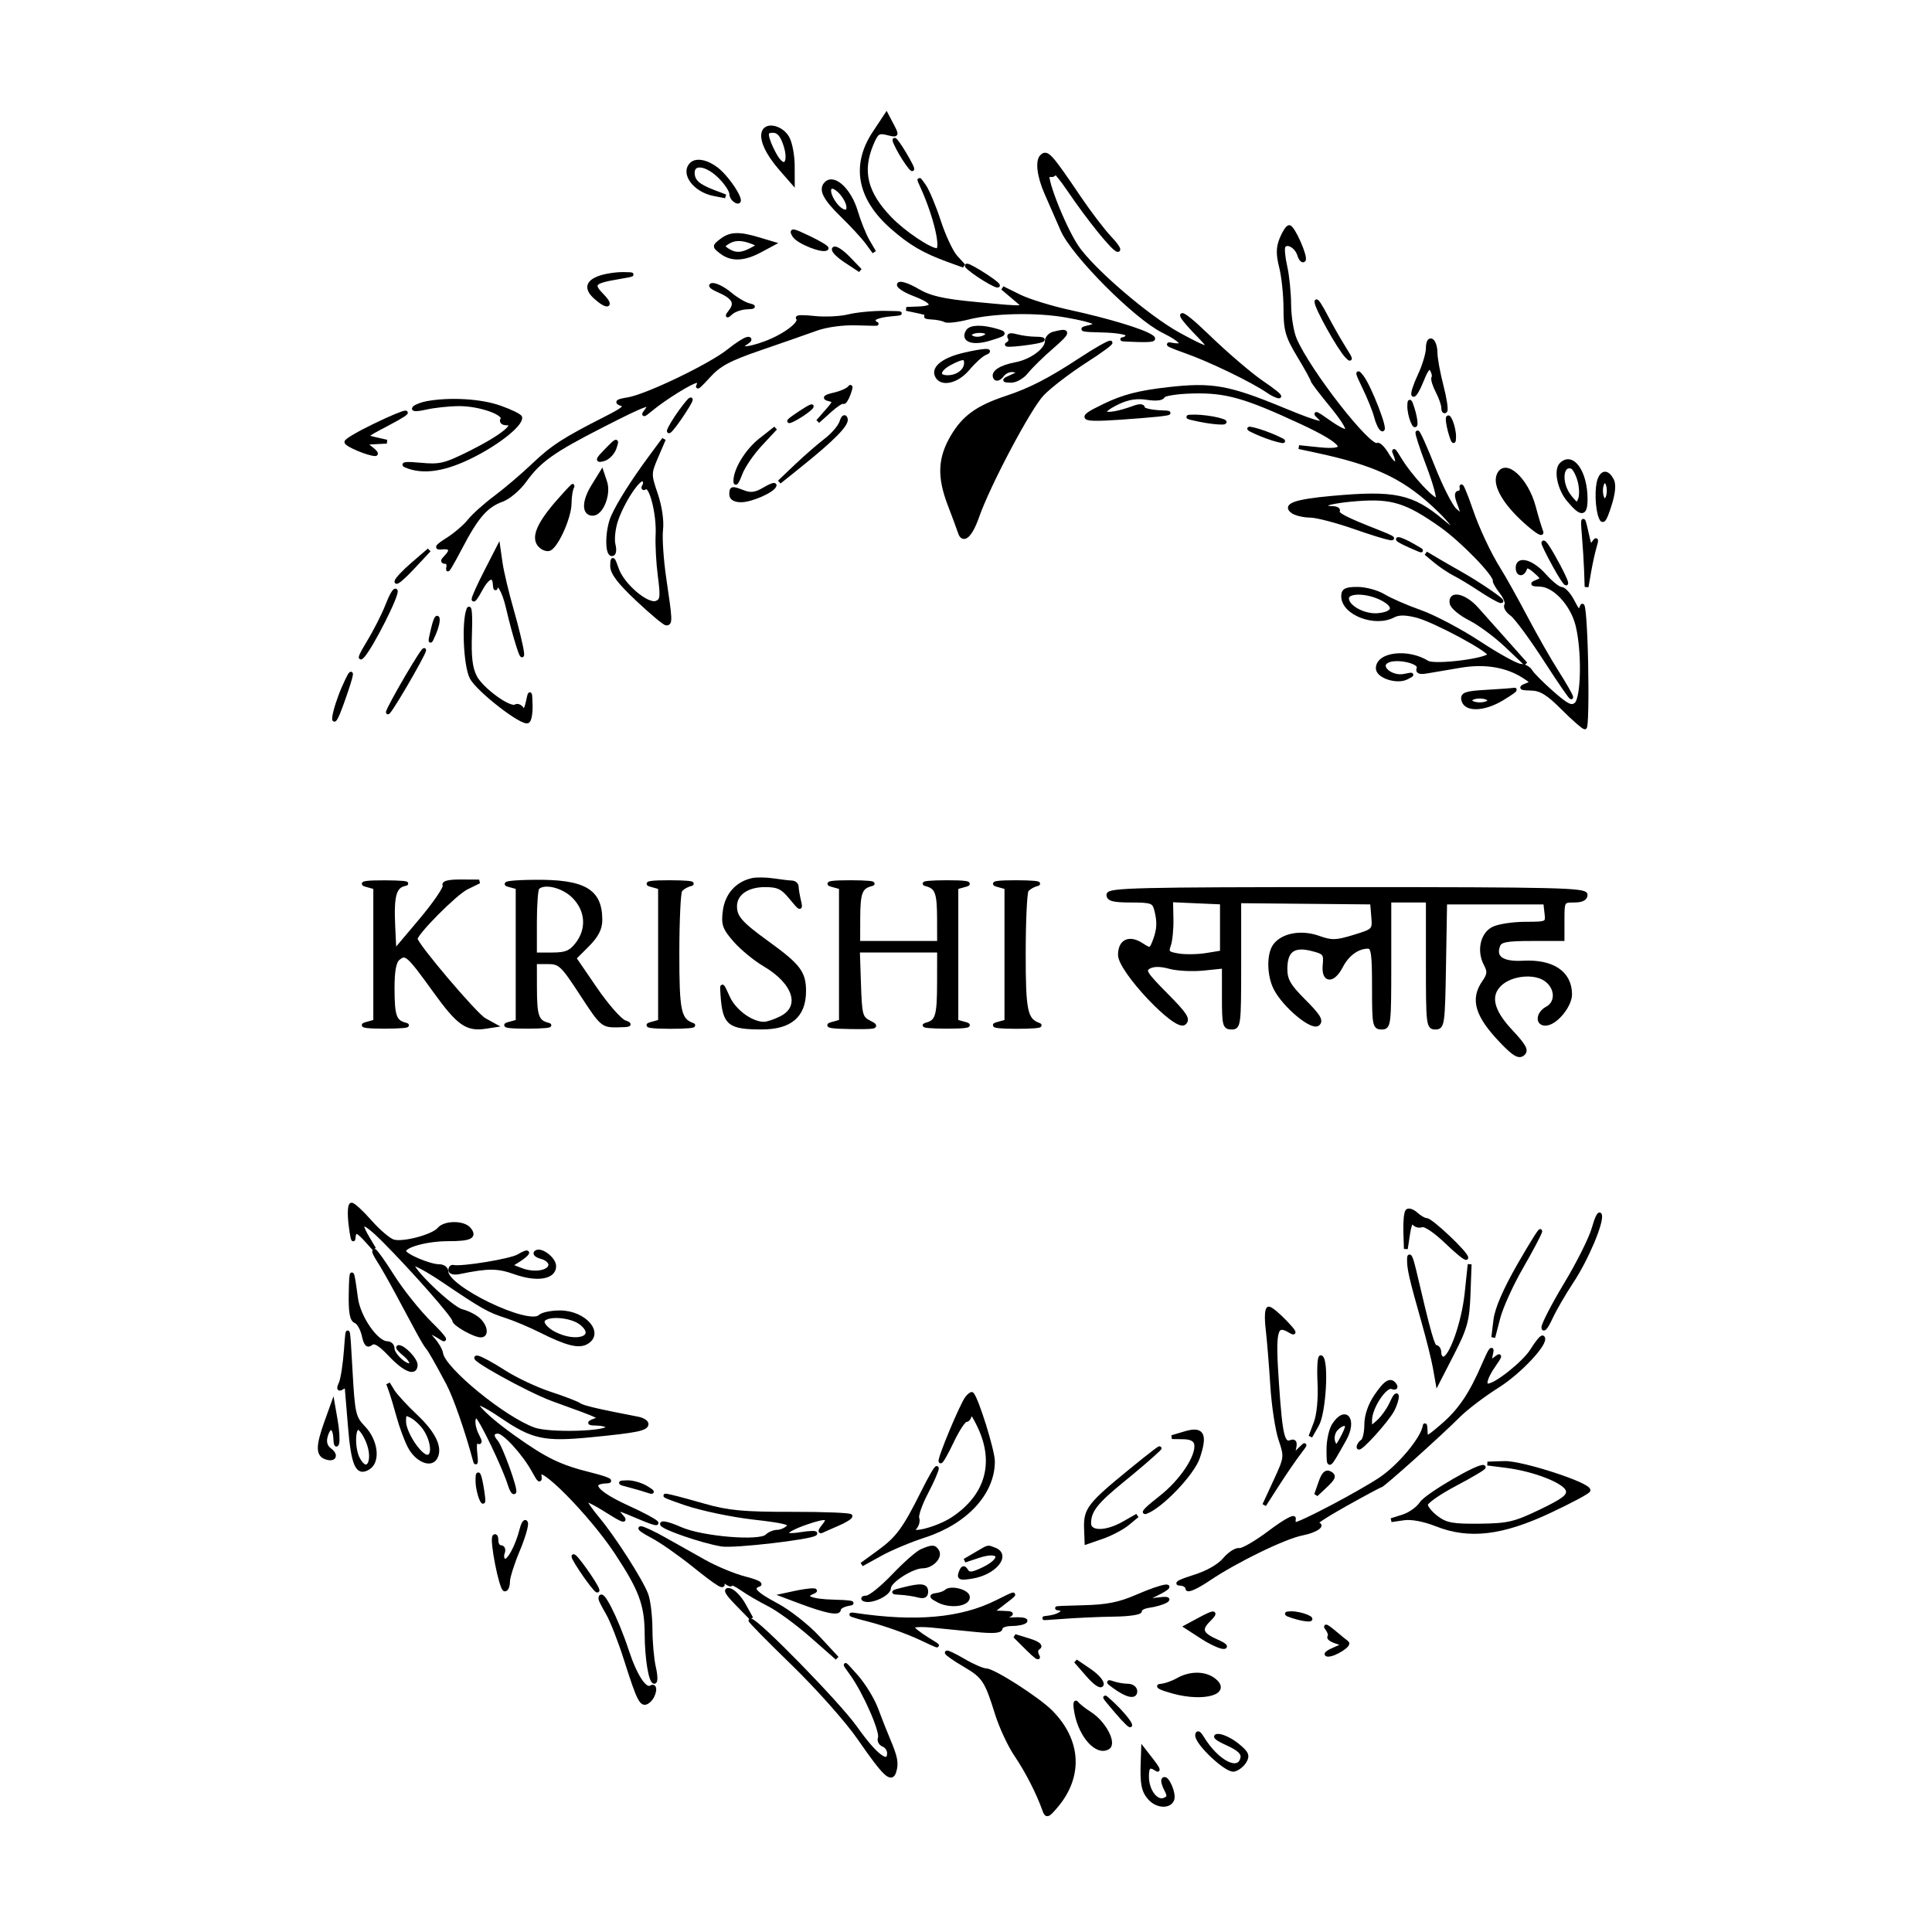 <?xml version="1.0" encoding="utf-8"?>
<!DOCTYPE svg PUBLIC "-//W3C//DTD SVG 20010904//EN" "http://www.w3.org/TR/2001/REC-SVG-20010904/DTD/svg10.dtd">
<svg version="1.0" xmlns="http://www.w3.org/2000/svg" width="502pt" height="502pt" viewBox="0 0 502 502" style="" preserveAspectRatio="xMidYMid meet">
<g fill="#000000FF" stroke="#000000FF">
<path d="M 288.000 232.500 C 288.000 233.663 289.320 234.000 293.883 234.000 C 299.139 234.000 299.831 234.240 300.370 236.250 C 301.229 239.458 301.141 241.500 300.013 244.466 C 299.073 246.938 298.912 246.988 296.654 245.509 C 293.428 243.395 291.000 244.516 291.000 248.118 C 291.000 252.193 305.540 267.627 307.694 265.839 C 308.867 264.865 308.054 263.599 302.944 258.444 C 297.518 252.969 296.991 252.105 298.545 251.235 C 299.708 250.584 301.535 250.585 303.900 251.238 C 305.874 251.783 309.855 251.985 312.745 251.687 L 318.000 251.145 318.000 259.072 C 318.000 266.333 318.168 267.000 320.000 267.000 C 321.919 267.000 322.000 266.333 322.000 250.590 L 322.000 234.179 339.250 234.340 L 356.500 234.500 356.804 238.140 C 357.104 241.735 357.043 241.800 351.804 243.404 C 347.161 244.825 346.011 244.853 342.577 243.633 C 338.121 242.050 333.286 242.926 331.250 245.687 C 329.576 247.957 329.667 253.456 331.435 256.875 C 333.750 261.350 340.901 267.327 342.427 266.060 C 343.425 265.232 342.633 263.919 338.855 260.141 C 334.887 256.173 334.000 254.642 334.000 251.765 C 334.000 246.983 336.063 245.414 340.800 246.592 C 344.218 247.443 344.476 247.760 344.186 250.757 C 343.775 254.999 346.348 255.162 348.485 251.030 C 350.085 247.935 352.758 246.000 355.434 246.000 C 356.756 246.000 357.000 247.637 357.000 256.500 C 357.000 266.333 357.127 267.000 359.000 267.000 C 360.919 267.000 361.000 266.333 361.000 250.500 L 361.000 234.000 366.000 234.000 L 371.000 234.000 371.000 250.500 C 371.000 266.264 371.088 267.000 372.975 267.000 C 374.850 267.000 374.964 266.173 375.225 250.750 L 375.500 234.500 388.500 234.500 L 401.500 234.500 401.816 237.250 C 402.129 239.970 402.069 240.000 396.316 240.015 C 393.117 240.023 389.375 240.596 388.000 241.288 C 385.105 242.745 384.183 247.106 386.038 250.571 C 387.020 252.406 386.943 253.243 385.620 255.132 C 382.445 259.665 383.709 263.877 390.298 270.722 C 393.436 273.983 394.665 274.693 395.694 273.839 C 396.760 272.954 396.127 271.775 392.513 267.910 C 387.507 262.559 386.645 258.536 389.876 255.612 C 392.726 253.033 398.481 252.430 401.481 254.395 C 404.571 256.420 404.848 260.476 402.000 262.000 C 399.639 263.264 399.328 266.000 401.545 266.000 C 404.118 266.000 408.003 261.340 407.968 258.295 C 407.905 252.752 403.381 249.725 395.761 250.130 C 390.311 250.419 388.072 248.860 389.309 245.636 C 389.819 244.309 391.456 244.000 397.969 244.000 L 406.000 244.000 406.000 239.000 C 406.000 234.111 406.067 234.000 409.000 234.000 C 411.000 234.000 412.000 233.500 412.000 232.500 C 412.000 231.183 404.444 231.000 350.000 231.000 C 295.556 231.000 288.000 231.183 288.000 232.500 M 317.500 240.983 L 317.500 247.466 313.500 248.123 C 311.300 248.484 308.026 248.544 306.225 248.255 C 303.389 247.801 303.055 247.447 303.725 245.615 C 304.151 244.452 304.454 241.343 304.397 238.708 L 304.294 233.915 310.897 234.208 L 317.500 234.500 317.500 240.983 "/></g>
<g fill="#000000FF" stroke="#000000FF">
<path d="M 333.002 61.996 C 332.052 64.288 332.024 66.037 332.880 69.439 C 333.496 71.885 334.000 76.750 334.000 80.252 C 334.000 85.753 334.475 87.407 337.500 92.430 C 339.425 95.627 341.000 98.480 341.000 98.770 C 341.000 99.060 343.025 101.757 345.500 104.764 C 351.915 112.556 351.553 114.123 344.500 109.090 C 342.300 107.521 341.400 107.083 342.500 108.118 C 345.427 110.873 343.128 110.457 333.582 106.505 C 319.187 100.547 314.990 99.793 303.500 101.100 C 295.957 101.958 291.903 103.007 287.000 105.369 C 279.182 109.135 280.234 109.443 296.500 108.154 C 303.073 107.633 305.387 107.225 302.250 107.141 C 299.363 107.063 297.000 106.561 297.000 106.025 C 297.000 105.434 296.112 105.377 294.750 105.878 C 287.124 108.688 284.004 107.649 290.628 104.507 C 293.098 103.334 295.463 102.978 298.045 103.391 C 300.321 103.755 301.973 103.581 302.182 102.955 C 302.374 102.377 305.867 101.834 310.015 101.738 C 318.617 101.537 323.600 102.954 338.250 109.767 C 349.567 115.030 351.225 117.591 342.750 116.716 L 337.500 116.174 342.000 117.136 C 356.984 120.341 364.329 123.706 372.360 131.046 C 378.254 136.433 380.311 140.122 374.866 135.541 C 366.868 128.811 362.412 127.860 345.939 129.365 C 336.499 130.228 333.477 131.329 336.000 132.985 C 336.825 133.526 338.850 133.982 340.500 133.998 C 342.150 134.014 347.325 135.365 352.000 137.000 C 361.241 140.232 365.293 140.999 357.953 138.127 C 349.623 134.867 347.140 133.582 347.631 132.788 C 347.899 132.355 347.165 132.000 346.000 132.000 C 344.835 132.000 344.119 131.616 344.409 131.147 C 344.699 130.677 348.391 130.032 352.613 129.713 C 361.711 129.025 365.536 130.221 374.500 136.554 C 379.999 140.440 388.674 149.396 388.374 150.878 C 388.305 151.220 389.086 152.565 390.110 153.868 C 391.135 155.170 391.705 156.668 391.378 157.197 C 391.051 157.727 391.692 158.796 392.803 159.575 C 393.914 160.353 397.900 165.762 401.662 171.595 C 405.423 177.429 408.394 181.724 408.264 181.141 C 408.133 180.558 406.453 177.620 404.529 174.613 C 402.605 171.605 398.955 165.208 396.417 160.397 C 393.880 155.586 390.748 149.977 389.458 147.934 C 386.974 143.999 383.911 137.475 382.212 132.500 C 380.806 128.383 379.462 125.235 379.757 126.750 C 379.890 127.438 379.561 128.000 379.025 128.000 C 378.391 128.000 378.391 128.898 379.025 130.565 C 380.414 134.219 380.255 134.541 378.047 132.542 C 376.972 131.570 374.422 126.551 372.378 121.389 C 370.335 116.227 368.504 112.162 368.309 112.357 C 368.115 112.552 369.364 116.402 371.087 120.913 C 372.809 125.424 373.910 129.424 373.532 129.801 C 372.709 130.625 366.304 123.734 363.500 119.007 C 362.400 117.153 361.916 116.614 362.424 117.811 C 363.878 121.232 362.387 121.464 360.414 118.124 C 359.434 116.465 358.293 115.319 357.877 115.576 C 355.881 116.810 339.970 96.443 336.434 88.128 C 335.645 86.273 334.989 82.223 334.976 79.128 C 334.962 76.033 334.503 71.559 333.956 69.186 C 333.409 66.813 333.209 64.470 333.513 63.980 C 334.362 62.605 336.850 63.953 337.553 66.168 C 337.899 67.258 338.437 67.896 338.748 67.586 C 339.446 66.888 335.975 59.000 334.969 59.000 C 334.570 59.000 333.684 60.348 333.002 61.996 "/></g>
<g fill="#000000FF" stroke="#000000FF">
<path d="M 132.000 229.895 L 134.500 230.590 134.500 248.000 L 134.500 265.410 132.000 266.105 C 130.496 266.524 132.487 266.794 137.000 266.784 C 141.125 266.775 143.600 266.543 142.500 266.268 C 139.527 265.526 139.032 264.173 139.015 256.750 L 139.000 250.000 142.366 250.000 C 145.481 250.000 146.135 250.617 151.116 258.250 C 156.401 266.348 156.574 266.499 160.500 266.443 C 163.719 266.397 164.067 266.229 162.283 265.585 C 161.064 265.144 157.630 261.224 154.653 256.872 L 149.240 248.960 152.620 245.580 C 155.036 243.164 156.000 241.298 156.000 239.034 C 156.000 231.404 151.771 228.961 138.800 229.100 C 133.411 229.157 130.551 229.492 132.000 229.895 M 149.077 232.923 C 152.652 236.498 152.992 241.470 149.927 245.365 C 148.246 247.503 147.019 248.000 143.427 248.000 L 139.000 248.000 139.000 239.667 C 139.000 235.083 139.300 231.033 139.667 230.667 C 141.368 228.965 146.302 230.149 149.077 232.923 "/></g>
<g fill="#000000FF" stroke="#000000FF">
<path d="M 98.346 327.405 C 99.212 328.728 101.334 332.440 103.061 335.655 C 104.787 338.870 107.167 343.300 108.350 345.500 C 109.532 347.700 110.725 349.725 111.000 350.000 C 111.575 350.575 113.360 353.689 116.425 359.462 C 118.240 362.879 121.323 371.735 123.402 379.500 C 123.696 380.600 123.753 379.802 123.528 377.728 C 123.262 375.280 123.484 374.181 124.159 374.598 C 124.833 375.015 124.812 374.518 124.100 373.186 C 122.787 370.733 122.661 368.000 123.861 368.000 C 124.693 368.000 131.015 381.092 132.468 385.825 C 132.861 387.104 133.382 387.951 133.626 387.707 C 134.171 387.163 130.094 375.869 128.877 374.550 C 127.579 373.143 127.812 372.000 129.396 372.000 C 131.055 372.000 136.244 377.708 138.726 382.263 C 140.144 384.865 140.429 385.051 140.176 383.211 C 139.644 379.345 153.484 393.303 160.109 403.315 C 166.498 412.971 167.980 416.948 168.005 424.500 C 168.026 430.804 169.028 437.000 170.026 437.000 C 170.446 437.000 170.398 435.313 169.919 433.250 C 169.440 431.188 169.037 426.717 169.024 423.315 C 169.011 419.913 168.523 415.863 167.941 414.315 C 166.559 410.641 159.456 399.561 155.285 394.570 C 153.478 392.409 152.000 390.257 152.000 389.789 C 152.000 389.321 154.588 390.586 157.750 392.600 C 161.512 394.996 162.841 395.525 161.595 394.131 C 159.240 391.497 159.636 391.486 165.559 394.025 C 173.580 397.464 171.510 395.512 163.019 391.630 C 154.734 387.843 152.551 385.066 157.750 384.926 C 159.323 384.884 157.504 384.106 153.500 383.108 C 145.396 381.088 141.797 379.348 133.463 373.422 C 122.786 365.828 120.047 360.990 130.407 368.021 C 138.460 373.487 141.448 374.127 153.434 372.960 C 165.460 371.789 168.000 371.273 168.000 370.000 C 168.000 369.471 166.988 368.843 165.750 368.605 C 155.170 366.566 151.359 365.670 150.500 365.022 C 149.950 364.606 146.546 363.297 142.936 362.113 C 139.325 360.929 133.934 358.390 130.955 356.471 C 127.976 354.552 124.899 352.873 124.116 352.741 C 120.947 352.205 137.333 361.316 143.679 363.619 C 157.125 368.499 156.626 368.245 154.449 369.097 C 152.801 369.742 152.924 369.870 155.250 369.930 C 156.763 369.968 158.000 370.391 158.000 370.868 C 158.000 372.412 142.821 372.846 138.772 371.419 C 131.030 368.689 115.231 355.778 114.631 351.691 C 114.502 350.814 113.563 349.174 112.543 348.048 C 110.273 345.540 111.167 345.419 114.785 347.746 C 116.278 348.706 114.989 347.018 111.921 343.996 C 108.852 340.973 104.425 335.463 102.081 331.750 C 99.738 328.038 97.584 325.000 97.295 325.000 C 97.006 325.000 97.479 326.082 98.346 327.405 "/></g>
<g fill="#000000FF" stroke="#000000FF">
<path d="M 281.000 93.274 C 272.730 98.706 267.770 101.268 261.500 103.347 C 253.966 105.845 250.439 108.395 247.443 113.508 C 244.150 119.127 243.967 123.926 246.769 131.200 C 247.891 134.115 249.083 137.338 249.417 138.363 C 250.254 140.933 252.182 139.186 253.887 134.313 C 256.839 125.874 267.488 105.804 270.850 102.343 C 272.820 100.315 277.822 96.483 281.966 93.828 C 286.110 91.173 289.050 89.001 288.500 89.002 C 287.950 89.003 284.575 90.925 281.000 93.274 "/></g>
<g fill="#000000FF" stroke="#000000FF">
<path d="M 246.000 429.416 C 246.000 429.691 248.035 431.108 250.523 432.566 C 255.650 435.571 256.295 436.534 259.012 445.238 C 260.087 448.682 262.344 453.525 264.027 456.000 C 266.854 460.157 269.780 465.881 271.351 470.328 C 271.929 471.963 272.259 471.845 274.471 469.217 C 280.958 461.508 280.442 452.290 273.107 444.860 C 269.735 441.444 258.134 434.000 256.183 434.000 C 255.354 434.000 252.724 432.856 250.338 431.458 C 247.952 430.060 246.000 429.141 246.000 429.416 "/></g>
<g fill="#000000FF" stroke="#000000FF">
<path d="M 216.000 229.895 L 218.500 230.590 218.500 248.000 L 218.500 265.410 216.000 266.105 C 214.442 266.539 216.325 266.833 221.000 266.886 C 227.662 266.961 228.221 266.829 226.000 265.709 C 223.660 264.527 223.482 263.890 223.211 255.723 L 222.922 247.000 233.461 247.000 L 244.000 247.000 243.985 255.250 C 243.968 264.180 243.549 265.507 240.500 266.268 C 239.400 266.543 241.875 266.775 246.000 266.784 C 250.513 266.794 252.504 266.524 251.000 266.105 L 248.500 265.410 248.500 248.000 L 248.500 230.590 251.000 229.895 C 252.504 229.476 250.513 229.206 246.000 229.216 C 241.875 229.225 239.400 229.457 240.500 229.732 C 243.441 230.467 243.968 231.829 243.985 238.750 L 244.000 245.000 233.500 245.000 L 223.000 245.000 223.015 238.750 C 223.032 231.829 223.559 230.467 226.500 229.732 C 227.600 229.457 225.125 229.225 221.000 229.216 C 216.487 229.206 214.496 229.476 216.000 229.895 "/></g>
<g fill="#000000FF" stroke="#000000FF">
<path d="M 95.000 229.895 L 97.500 230.590 97.500 248.000 L 97.500 265.410 95.000 266.105 C 93.496 266.524 95.487 266.794 100.000 266.784 C 104.125 266.775 106.600 266.543 105.500 266.268 C 102.535 265.527 102.032 264.172 102.015 256.872 C 102.005 252.275 102.446 249.875 103.456 249.036 C 105.467 247.368 106.076 247.908 113.020 257.528 C 119.145 266.012 121.312 267.544 126.148 266.808 L 128.500 266.450 125.835 264.975 C 123.507 263.687 108.014 245.418 108.004 243.950 C 107.993 242.472 118.297 232.102 121.195 230.674 L 124.500 229.046 119.691 229.023 C 116.658 229.008 115.116 229.378 115.515 230.024 C 115.863 230.588 113.077 234.692 109.324 239.144 L 102.500 247.239 102.197 240.901 C 101.804 232.698 102.475 230.240 105.252 229.706 C 106.488 229.467 104.125 229.256 100.000 229.236 C 95.522 229.214 93.507 229.480 95.000 229.895 "/></g>
<g fill="#000000FF" stroke="#000000FF">
<path d="M 394.333 147.500 C 394.333 149.317 395.662 149.489 396.271 147.750 C 396.583 146.857 397.339 147.061 398.919 148.464 C 400.987 150.300 401.012 150.475 399.315 151.144 C 397.870 151.714 398.044 151.874 400.173 151.930 C 403.918 152.028 408.505 156.976 409.867 162.387 C 411.553 169.083 411.346 181.468 409.522 182.982 C 408.305 183.992 407.202 183.468 403.272 180.016 C 400.647 177.709 398.140 175.188 397.700 174.411 C 397.260 173.635 396.102 173.000 395.126 173.000 C 394.150 173.000 389.335 170.363 384.426 167.139 C 379.517 163.915 372.598 160.254 369.051 159.003 C 365.504 157.752 361.229 155.891 359.551 154.868 C 357.873 153.845 354.813 153.006 352.750 153.004 C 349.712 153.001 349.000 153.366 349.000 154.927 C 349.000 159.348 357.268 162.533 362.070 159.963 C 363.421 159.239 365.295 159.261 368.254 160.035 C 372.753 161.210 387.000 168.851 387.000 170.088 C 387.000 171.516 372.755 173.328 370.854 172.141 C 365.810 168.991 358.000 169.906 358.000 173.647 C 358.000 175.727 362.968 177.348 365.465 176.084 C 367.269 175.170 367.204 175.115 364.894 175.599 C 361.508 176.308 357.862 173.217 360.405 171.793 C 362.729 170.493 369.245 171.920 368.604 173.589 C 368.228 174.569 368.820 174.809 370.794 174.477 C 372.282 174.227 376.159 173.569 379.410 173.016 C 385.787 171.929 391.483 172.868 395.963 175.744 C 398.309 177.250 398.333 177.361 396.463 178.092 C 394.911 178.699 395.191 178.874 397.798 178.930 C 400.373 178.985 402.190 180.095 406.095 184.000 C 408.845 186.750 411.411 189.001 411.798 189.001 C 412.184 189.002 412.344 181.465 412.154 172.251 C 411.963 163.038 411.469 156.397 411.055 157.493 C 410.371 159.306 410.151 159.192 408.626 156.243 C 407.703 154.460 406.368 153.000 405.658 153.000 C 404.949 153.000 402.974 151.425 401.269 149.500 C 398.091 145.910 394.333 144.827 394.333 147.500 M 359.113 155.559 C 362.848 157.490 362.396 159.397 358.102 159.819 C 354.497 160.173 350.000 157.763 350.000 155.477 C 350.000 153.489 355.202 153.536 359.113 155.559 "/></g>
<g fill="#000000FF" stroke="#000000FF">
<path d="M 91.081 318.250 C 91.432 321.138 91.782 322.713 91.859 321.750 C 92.046 319.434 92.769 319.543 95.198 322.250 L 97.217 324.500 95.546 321.689 C 92.553 316.656 94.387 316.908 99.719 322.260 C 107.422 329.994 118.000 342.025 118.000 343.053 C 118.000 344.024 123.241 347.000 124.950 347.000 C 126.600 347.000 126.178 344.465 124.250 342.789 C 123.288 341.953 121.375 341.001 120.000 340.675 C 117.259 340.024 106.234 329.432 107.245 328.421 C 107.591 328.076 111.165 330.015 115.187 332.731 C 125.450 339.662 126.980 340.529 131.500 341.985 C 133.700 342.693 137.746 344.399 140.491 345.775 C 147.195 349.137 150.340 349.949 152.334 348.833 C 156.594 346.449 151.847 341.000 145.511 341.000 C 143.250 341.000 140.917 341.483 140.327 342.073 C 137.424 344.976 116.000 334.680 116.000 330.381 C 116.000 329.622 115.155 329.000 114.122 329.000 C 111.563 329.000 105.000 326.183 105.000 325.084 C 105.000 323.606 110.979 322.000 116.483 322.000 C 122.221 322.000 123.536 321.351 121.869 319.342 C 120.418 317.594 115.564 317.615 114.103 319.375 C 112.537 321.263 104.670 323.347 102.140 322.545 C 101.002 322.183 98.311 319.888 96.160 317.444 C 94.008 315.000 91.842 313.000 91.346 313.000 C 90.844 313.000 90.727 315.327 91.081 318.250 M 151.048 343.838 C 155.528 347.465 149.905 349.553 143.950 346.474 C 142.328 345.635 141.000 344.285 141.000 343.474 C 141.000 341.284 148.217 341.546 151.048 343.838 "/></g>
<g fill="#000000FF" stroke="#000000FF">
<path d="M 220.500 82.174 C 218.300 82.709 214.301 82.903 211.614 82.605 C 208.927 82.306 206.988 82.321 207.304 82.638 C 208.453 83.787 204.145 87.137 199.010 89.088 C 193.984 90.998 190.931 90.920 194.029 88.961 C 194.838 88.449 194.999 88.024 194.388 88.015 C 193.776 88.007 191.526 89.411 189.388 91.136 C 184.617 94.984 168.040 102.957 163.163 103.748 C 160.403 104.196 160.019 104.480 161.480 104.993 C 162.994 105.524 162.184 106.260 157.437 108.664 C 146.592 114.155 143.542 116.132 138.500 120.941 C 135.750 123.564 131.340 127.317 128.701 129.283 C 126.061 131.248 123.016 133.981 121.934 135.356 C 120.852 136.732 118.318 138.902 116.303 140.179 C 113.498 141.956 113.150 142.444 114.820 142.262 C 117.242 141.997 117.622 142.978 115.800 144.800 C 114.902 145.698 114.895 146.000 115.769 146.000 C 116.420 146.000 116.699 146.775 116.399 147.750 C 116.104 148.713 117.506 146.350 119.516 142.500 C 123.861 134.179 126.276 131.391 130.448 129.883 C 132.155 129.265 134.806 127.016 136.338 124.883 C 140.111 119.634 143.604 117.150 156.430 110.590 C 168.094 104.625 170.029 103.977 167.903 106.750 C 166.932 108.015 167.245 107.931 169.030 106.445 C 172.669 103.419 179.794 99.000 181.038 99.000 C 181.632 99.000 181.798 99.563 181.408 100.250 C 181.017 100.938 182.228 99.804 184.099 97.732 C 186.841 94.695 189.439 93.301 197.500 90.542 C 203.000 88.660 209.522 86.383 211.992 85.481 C 214.643 84.515 218.948 83.922 222.492 84.036 C 225.797 84.143 228.163 84.178 227.750 84.115 C 227.338 84.052 227.000 83.576 227.000 83.057 C 227.000 82.539 228.913 81.943 231.250 81.732 C 234.919 81.402 234.748 81.339 230.000 81.275 C 226.975 81.234 222.700 81.639 220.500 82.174 "/></g>
<g fill="#000000FF" stroke="#000000FF">
<path d="M 195.500 228.651 C 191.556 229.515 188.877 232.499 188.321 236.646 C 187.849 240.165 188.194 241.151 191.027 244.378 C 192.813 246.412 196.245 249.231 198.654 250.643 C 206.580 255.288 208.589 261.610 203.050 264.474 C 201.427 265.313 199.380 266.000 198.500 266.000 C 195.225 266.000 190.795 262.764 189.171 259.184 C 187.507 255.516 187.501 255.513 187.714 258.500 C 188.247 265.995 189.395 266.960 197.816 266.986 C 205.330 267.010 208.937 263.933 208.935 257.500 C 208.933 252.734 207.534 250.891 199.500 245.075 C 192.409 239.942 191.000 238.349 191.000 235.464 C 191.000 232.195 194.115 230.000 198.756 230.000 C 202.166 230.000 203.304 230.546 205.525 233.250 C 208.029 236.297 208.159 236.344 207.612 234.000 C 207.290 232.625 207.021 231.013 207.014 230.417 C 207.006 229.821 206.438 229.317 205.750 229.297 C 205.063 229.277 202.925 229.025 201.000 228.737 C 199.075 228.449 196.600 228.410 195.500 228.651 "/></g>
<g fill="#000000FF" stroke="#000000FF">
<path d="M 398.081 350.869 C 396.089 354.093 388.690 360.000 386.645 360.000 C 385.378 360.000 386.035 357.759 388.211 354.654 C 389.853 352.312 389.965 351.867 388.648 352.925 C 387.012 354.239 386.923 354.123 387.502 351.425 C 387.847 349.816 387.052 351.024 385.734 354.108 C 382.250 362.264 379.395 366.506 374.679 370.537 C 370.660 373.971 370.497 374.020 370.421 371.804 C 370.378 370.537 370.265 369.974 370.171 370.554 C 369.637 373.846 363.597 381.073 358.617 384.379 C 353.197 387.976 337.982 396.000 336.580 396.000 C 336.213 396.000 336.045 395.371 336.206 394.603 C 336.368 393.834 333.575 395.413 330.000 398.111 C 326.425 400.809 322.825 402.892 322.000 402.740 C 321.175 402.588 319.449 403.708 318.163 405.229 C 316.730 406.925 313.638 408.669 310.163 409.740 C 307.049 410.699 305.400 411.488 306.500 411.492 C 307.600 411.497 308.505 412.063 308.510 412.752 C 308.516 413.462 310.898 412.402 314.010 410.306 C 321.218 405.450 333.873 399.302 338.412 398.451 C 341.937 397.789 344.412 396.002 341.809 395.998 C 341.089 395.996 344.510 393.746 349.410 390.998 C 354.311 388.249 358.510 386.000 358.743 386.000 C 359.300 386.000 374.349 372.497 378.920 367.896 C 380.889 365.914 385.478 362.424 389.119 360.140 C 394.919 356.500 402.108 348.775 400.858 347.525 C 400.617 347.283 399.367 348.788 398.081 350.869 "/></g>
<g fill="#000000FF" stroke="#000000FF">
<path d="M 270.667 40.667 C 269.457 41.876 269.971 45.881 271.894 50.223 C 272.935 52.575 274.805 56.846 276.048 59.714 C 278.837 66.148 295.146 82.519 302.250 86.016 C 307.512 88.606 308.493 90.323 304.250 89.514 C 302.738 89.225 304.440 90.021 308.034 91.281 C 314.367 93.502 325.450 98.855 329.473 101.636 C 330.557 102.386 331.845 103.000 332.335 103.000 C 332.824 103.000 330.811 101.372 327.862 99.383 C 324.913 97.394 318.489 91.882 313.587 87.133 C 306.137 79.918 304.604 80.175 311.750 87.441 C 315.656 91.414 314.234 91.269 306.250 86.881 C 298.057 82.379 283.543 69.879 279.682 64.000 C 276.060 58.484 270.766 44.696 272.530 45.373 C 273.338 45.683 274.000 45.451 274.000 44.856 C 274.000 44.262 275.639 46.189 277.643 49.138 C 283.039 57.080 289.369 64.899 290.446 64.953 C 290.967 64.979 290.005 63.538 288.310 61.750 C 286.614 59.963 283.094 55.350 280.487 51.500 C 272.822 40.179 272.029 39.304 270.667 40.667 "/></g>
<g fill="#000000FF" stroke="#000000FF">
<path d="M 259.000 229.895 L 261.500 230.590 261.500 248.000 L 261.500 265.410 259.000 266.105 C 257.475 266.529 259.426 266.809 264.000 266.821 C 268.125 266.833 270.825 266.601 270.000 266.306 C 266.472 265.045 266.000 262.826 266.015 247.559 C 266.024 239.276 266.361 231.990 266.765 231.366 C 267.169 230.742 268.400 230.007 269.500 229.732 C 270.600 229.457 268.125 229.225 264.000 229.216 C 259.487 229.206 257.496 229.476 259.000 229.895 "/></g>
<g fill="#000000FF" stroke="#000000FF">
<path d="M 169.000 229.895 L 171.500 230.590 171.500 248.000 L 171.500 265.410 169.000 266.105 C 167.475 266.529 169.426 266.809 174.000 266.821 C 178.125 266.833 180.825 266.601 180.000 266.306 C 176.472 265.045 176.000 262.826 176.015 247.559 C 176.024 239.276 176.361 231.990 176.765 231.366 C 177.169 230.742 178.400 230.007 179.500 229.732 C 180.600 229.457 178.125 229.225 174.000 229.216 C 169.487 229.206 167.496 229.476 169.000 229.895 "/></g>
<g fill="#000000FF" stroke="#000000FF">
<path d="M 233.583 73.866 C 233.284 74.349 235.056 75.514 237.520 76.455 C 242.798 78.470 243.292 79.948 238.750 80.132 L 235.500 80.263 239.000 81.000 C 240.925 81.405 241.825 81.884 241.000 82.063 C 240.175 82.243 240.646 82.444 242.046 82.510 C 243.446 82.576 245.023 82.896 245.551 83.222 C 246.078 83.548 248.758 83.245 251.505 82.547 C 258.154 80.859 269.464 80.633 277.195 82.035 C 284.961 83.444 286.380 84.266 282.500 85.110 C 280.399 85.568 281.523 85.799 286.250 85.882 C 290.004 85.947 293.000 86.444 293.000 87.000 C 293.000 87.550 292.438 88.054 291.750 88.119 C 291.063 88.185 292.802 88.297 295.615 88.369 C 299.550 88.470 300.358 88.254 299.115 87.434 C 296.793 85.901 287.849 83.205 277.832 81.017 C 273.065 79.976 267.215 78.162 264.832 76.984 L 260.500 74.844 263.500 77.386 C 267.014 80.364 267.518 80.285 253.515 78.957 C 244.905 78.140 241.622 77.383 238.328 75.452 C 236.016 74.097 233.881 73.384 233.583 73.866 "/></g>
<g fill="#000000FF" stroke="#000000FF">
<path d="M 251.262 363.226 C 249.928 364.887 243.933 379.267 244.386 379.719 C 244.577 379.911 245.913 377.577 247.354 374.534 C 248.795 371.490 250.430 369.000 250.987 369.000 C 251.544 369.000 252.026 368.213 252.058 367.250 C 252.089 366.288 253.250 367.975 254.637 371.000 C 258.895 380.285 256.383 388.771 247.653 394.592 C 243.488 397.369 235.532 399.295 237.672 397.008 C 238.316 396.320 238.623 395.182 238.354 394.479 C 238.084 393.777 239.123 390.794 240.663 387.851 C 242.202 384.908 243.448 382.050 243.432 381.500 C 243.416 380.950 241.831 383.650 239.910 387.500 C 234.979 397.380 233.288 399.683 228.305 403.307 L 223.913 406.500 228.723 403.839 C 231.369 402.375 236.506 400.217 240.140 399.043 C 250.976 395.542 258.000 387.942 258.000 379.718 C 258.000 376.975 253.799 363.474 252.558 362.226 C 252.408 362.075 251.825 362.525 251.262 363.226 "/></g>
<g fill="#000000FF" stroke="#000000FF">
<path d="M 259.000 416.257 C 249.731 420.903 237.892 421.961 222.000 419.564 C 220.075 419.274 221.754 419.863 225.732 420.873 C 229.710 421.884 235.723 424.013 239.095 425.605 C 244.396 428.108 244.670 428.162 241.121 426.000 C 238.863 424.625 237.012 423.141 237.008 422.701 C 237.003 422.262 239.363 422.135 242.250 422.420 C 245.138 422.704 250.313 423.221 253.750 423.567 C 258.005 423.995 260.000 423.846 260.000 423.098 C 260.000 422.494 261.275 422.000 262.833 422.000 C 264.392 422.000 265.995 421.671 266.397 421.270 C 266.799 420.868 265.411 420.634 263.314 420.751 C 260.323 420.917 259.932 420.766 261.500 420.051 C 263.251 419.254 263.127 419.129 260.500 419.048 L 257.500 418.956 260.000 417.054 C 264.606 413.552 264.525 413.488 259.000 416.257 "/></g>
<g fill="#000000FF" stroke="#000000FF">
<path d="M 178.000 390.598 C 182.125 392.016 190.131 393.703 195.791 394.347 C 203.986 395.279 205.830 395.770 204.841 396.759 C 204.159 397.441 202.880 398.000 202.000 398.000 C 201.120 398.000 199.892 398.508 199.271 399.129 C 197.416 400.984 182.304 399.712 176.750 397.233 C 174.138 396.067 172.000 395.500 172.000 395.975 C 172.000 396.885 182.413 400.481 187.500 401.328 C 190.691 401.859 210.803 399.530 211.821 398.512 C 212.153 398.180 210.460 398.223 208.059 398.607 C 202.381 399.515 203.320 397.761 209.671 395.597 C 214.848 393.832 215.979 394.111 213.893 396.638 C 213.127 397.566 212.950 398.105 213.500 397.835 C 214.050 397.566 215.963 396.719 217.750 395.953 C 219.538 395.188 221.000 394.279 221.000 393.933 C 221.000 393.588 214.138 393.314 205.750 393.326 C 193.144 393.343 189.200 392.976 183.000 391.212 C 171.617 387.971 169.663 387.732 178.000 390.598 "/></g>
<g fill="#000000FF" stroke="#000000FF">
<path d="M 391.500 380.921 C 398.837 381.860 406.768 385.006 407.344 387.207 C 407.736 388.705 406.359 389.778 400.300 392.693 C 393.599 395.917 391.855 396.326 384.469 396.408 C 377.499 396.485 375.714 396.162 373.334 394.392 C 371.775 393.233 370.500 391.688 370.500 390.959 C 370.500 390.230 373.961 387.814 378.191 385.591 C 382.420 383.367 385.724 381.391 385.533 381.199 C 384.694 380.360 370.729 388.484 369.324 390.628 C 368.468 391.934 366.358 393.451 364.634 393.998 L 361.500 394.993 364.768 394.518 C 366.752 394.229 370.089 394.859 373.268 396.122 C 381.710 399.477 390.257 398.474 402.603 392.680 C 408.039 390.128 412.599 387.694 412.737 387.270 C 413.215 385.798 395.434 379.995 390.889 380.141 L 386.500 380.282 391.500 380.921 "/></g>
<g fill="#000000FF" stroke="#000000FF">
<path d="M 169.029 118.802 C 164.441 125.011 160.746 130.854 159.231 134.297 C 157.742 137.681 157.604 144.000 159.019 144.000 C 159.601 144.000 159.775 142.950 159.424 141.553 C 159.086 140.207 159.373 137.395 160.061 135.303 C 161.675 130.399 165.984 123.872 167.138 124.586 C 167.630 124.889 167.731 125.627 167.362 126.224 C 166.990 126.824 167.151 127.025 167.721 126.673 C 169.163 125.781 171.136 133.545 170.854 139.000 C 170.726 141.475 170.988 146.305 171.438 149.733 C 172.144 155.123 172.027 156.052 170.570 156.611 C 168.183 157.528 161.774 152.091 160.306 147.905 C 159.259 144.918 159.106 144.806 159.056 146.990 C 159.015 148.803 160.806 151.183 165.640 155.740 C 169.293 159.183 172.668 162.000 173.140 162.000 C 174.266 162.000 174.230 161.144 172.649 150.500 C 171.914 145.550 171.523 139.760 171.779 137.634 C 172.056 135.344 171.509 131.600 170.438 128.449 C 168.678 123.270 168.681 123.010 170.565 118.617 L 172.500 114.105 169.029 118.802 "/></g>
<g fill="#000000FF" stroke="#000000FF">
<path d="M 169.500 399.169 C 171.700 400.314 176.513 403.669 180.197 406.625 C 186.910 412.013 188.768 413.082 187.367 410.750 C 186.857 409.901 187.158 409.940 188.308 410.872 C 189.239 411.627 190.000 411.934 190.000 411.554 C 190.000 411.175 191.238 411.736 192.750 412.801 C 194.263 413.867 197.459 415.731 199.854 416.943 C 202.249 418.155 207.199 421.779 210.854 424.997 L 217.500 430.846 212.500 425.461 C 209.750 422.499 204.913 418.702 201.750 417.023 C 196.078 414.013 194.827 412.558 197.224 411.759 C 197.898 411.534 196.222 410.790 193.500 410.104 C 190.778 409.419 186.065 407.466 183.026 405.765 C 179.987 404.064 175.250 401.404 172.500 399.854 C 169.750 398.304 167.050 397.048 166.500 397.062 C 165.950 397.077 167.300 398.025 169.500 399.169 "/></g>
<g fill="#000000FF" stroke="#000000FF">
<path d="M 89.897 350.500 C 89.623 354.350 89.008 358.361 88.530 359.414 C 87.907 360.785 87.992 361.123 88.830 360.605 C 89.474 360.207 90.022 360.021 90.049 360.191 C 90.075 360.361 90.452 364.904 90.886 370.288 C 91.726 380.705 92.847 383.237 95.778 381.340 C 98.378 379.656 97.711 374.351 94.474 370.973 C 91.926 368.313 91.723 367.408 91.080 355.822 C 90.439 344.282 90.364 343.944 89.897 350.500 M 95.541 374.444 C 97.671 379.542 95.467 383.609 93.035 379.066 C 91.688 376.548 91.698 371.000 93.051 371.000 C 93.629 371.000 94.750 372.550 95.541 374.444 "/></g>
<g fill="#000000FF" stroke="#000000FF">
<path d="M 227.166 34.564 C 221.609 42.953 223.214 51.497 231.759 59.019 C 236.556 63.242 240.090 65.310 246.448 67.618 L 250.397 69.051 248.324 66.776 C 247.185 65.524 245.226 61.350 243.972 57.500 C 242.718 53.650 240.973 49.494 240.096 48.265 C 238.539 46.086 238.531 46.098 239.738 48.765 C 243.138 56.272 245.139 65.000 243.460 65.000 C 241.556 65.000 234.850 60.493 231.308 56.833 C 224.918 50.228 223.495 44.537 226.461 37.439 C 227.747 34.361 228.239 34.022 230.563 34.605 C 233.165 35.258 233.183 35.228 231.768 32.526 L 230.331 29.785 227.166 34.564 "/></g>
<g fill="#000000FF" stroke="#000000FF">
<path d="M 101.565 361.500 C 101.959 362.600 102.854 365.584 103.553 368.130 C 104.253 370.677 105.534 374.133 106.401 375.809 C 108.201 379.289 111.803 380.936 113.083 378.865 C 114.632 376.359 112.863 372.521 108.072 368.000 C 105.450 365.525 102.752 362.600 102.077 361.500 L 100.849 359.500 101.565 361.500 M 110.474 371.319 C 112.547 374.484 112.864 378.500 111.040 378.500 C 109.079 378.500 105.000 372.298 105.000 369.317 C 105.000 367.240 105.260 367.069 107.000 368.000 C 108.100 368.589 109.663 370.082 110.474 371.319 "/></g>
<g fill="#000000FF" stroke="#000000FF">
<path d="M 206.059 432.272 C 212.416 438.447 220.111 447.101 223.158 451.502 C 229.896 461.236 231.601 462.861 232.383 460.303 C 233.048 458.129 232.757 456.592 230.809 452.000 C 229.992 450.075 228.572 446.475 227.654 444.000 C 226.735 441.525 224.377 437.700 222.415 435.500 C 219.061 431.740 219.000 431.713 221.391 435.051 C 224.765 439.763 229.228 449.963 228.615 451.562 C 228.346 452.262 228.773 453.083 229.563 453.386 C 230.353 453.689 231.000 454.659 231.000 455.542 C 231.000 458.933 227.431 456.242 222.320 448.997 C 217.917 442.756 196.658 420.996 195.000 421.032 C 194.725 421.038 199.701 426.096 206.059 432.272 "/></g>
<g fill="#000000FF" stroke="#000000FF">
<path d="M 329.359 345.250 C 329.697 348.138 330.240 354.775 330.567 360.000 C 330.894 365.225 331.857 371.549 332.707 374.053 C 334.219 378.506 334.190 378.742 331.377 384.826 L 328.500 391.045 331.884 385.773 C 333.746 382.873 336.297 379.150 337.554 377.500 C 339.349 375.144 339.403 374.929 337.807 376.500 L 335.776 378.500 336.275 376.325 C 336.618 374.828 336.373 374.304 335.488 374.643 C 333.316 375.476 332.769 373.243 331.833 359.717 C 330.845 345.439 331.326 343.507 335.275 345.896 C 336.725 346.773 336.299 345.980 334.054 343.621 C 332.158 341.629 330.189 340.000 329.677 340.000 C 329.142 340.000 329.007 342.236 329.359 345.250 "/></g>
<g fill="#000000FF" stroke="#000000FF">
<path d="M 389.355 123.518 C 388.358 126.114 390.967 130.649 396.178 135.375 C 398.930 137.872 400.873 139.146 400.496 138.207 C 400.120 137.268 399.240 134.344 398.542 131.709 C 396.620 124.460 390.938 119.393 389.355 123.518 "/></g>
<g fill="#000000FF" stroke="#000000FF">
<path d="M 295.500 414.792 C 290.888 416.804 287.649 417.452 281.500 417.594 C 277.100 417.695 274.063 417.828 274.750 417.889 C 277.565 418.139 275.736 419.915 272.250 420.317 C 270.188 420.554 271.650 420.498 275.500 420.192 C 279.350 419.887 285.650 419.600 289.500 419.555 C 293.350 419.511 296.376 419.054 296.224 418.541 C 296.072 418.028 297.173 417.444 298.671 417.243 C 300.169 417.043 302.093 416.476 302.947 415.983 C 303.965 415.396 303.121 415.267 300.500 415.609 L 296.500 416.131 300.500 414.147 C 306.362 411.238 302.505 411.736 295.500 414.792 "/></g>
<g fill="#000000FF" stroke="#000000FF">
<path d="M 145.250 130.064 C 139.886 136.132 138.361 139.790 140.363 141.792 C 141.158 142.586 142.308 142.928 142.918 142.550 C 144.901 141.325 148.000 134.165 148.008 130.790 C 148.013 128.980 148.350 126.995 148.758 126.378 C 149.166 125.761 147.587 127.420 145.250 130.064 "/></g>
<g fill="#000000FF" stroke="#000000FF">
<path d="M 111.000 104.721 C 109.625 104.968 108.107 105.546 107.628 106.007 C 107.148 106.468 108.498 106.440 110.628 105.946 C 112.757 105.452 116.652 105.037 119.282 105.024 C 124.631 104.997 131.483 107.410 130.513 108.979 C 130.166 109.541 130.653 110.000 131.596 110.000 C 134.742 110.000 130.526 113.448 122.409 117.513 C 115.630 120.908 114.357 121.218 109.203 120.730 C 105.730 120.401 104.282 120.517 105.500 121.025 C 109.997 122.901 115.616 122.035 122.907 118.341 C 129.585 114.959 135.370 110.310 135.182 108.477 C 135.139 108.053 132.735 106.873 129.840 105.854 C 124.912 104.118 117.008 103.643 111.000 104.721 "/></g>
<g fill="#000000FF" stroke="#000000FF">
<path d="M 366.108 327.000 C 366.045 329.629 366.542 331.805 369.997 344.000 C 371.166 348.125 372.432 353.241 372.811 355.368 L 373.500 359.237 377.398 351.646 C 380.791 345.039 381.334 343.047 381.582 336.278 L 381.867 328.500 381.070 336.049 C 380.258 343.732 376.970 353.000 375.056 353.000 C 374.475 353.000 374.000 352.325 374.000 351.500 C 374.000 350.675 373.599 350.000 373.109 350.000 C 372.298 350.000 371.323 346.552 367.453 330.000 C 366.746 326.975 366.141 325.625 366.108 327.000 "/></g>
<g fill="#000000FF" stroke="#000000FF">
<path d="M 405.667 120.667 C 404.156 122.177 405.167 127.045 407.589 129.923 C 410.914 133.875 412.000 133.808 412.000 129.649 C 412.000 122.691 408.544 117.790 405.667 120.667 M 410.364 124.772 C 410.855 126.486 410.941 128.700 410.554 129.694 C 409.907 131.356 409.698 131.312 407.926 129.139 C 405.139 125.723 405.482 120.327 408.423 121.308 C 408.999 121.500 409.872 123.059 410.364 124.772 "/></g>
<g fill="#000000FF" stroke="#000000FF">
<path d="M 198.455 34.257 C 197.704 36.214 199.418 39.898 202.973 43.962 L 206.000 47.424 205.985 42.962 C 205.977 40.508 205.403 37.375 204.710 36.000 C 203.304 33.211 199.286 32.092 198.455 34.257 M 204.030 37.592 C 205.536 42.154 203.933 44.396 201.697 40.857 C 200.878 39.561 199.906 37.488 199.537 36.250 C 198.998 34.446 199.259 34.000 200.855 34.000 C 202.252 34.000 203.198 35.070 204.030 37.592 "/></g>
<g fill="#000000FF" stroke="#000000FF">
<path d="M 214.667 47.667 C 213.126 49.207 214.274 51.517 218.750 55.881 C 221.363 58.429 224.322 61.636 225.326 63.007 L 227.152 65.500 225.497 62.664 C 224.586 61.104 223.189 57.633 222.393 54.951 C 220.754 49.434 216.712 45.622 214.667 47.667 M 220.307 53.065 C 221.043 55.882 218.548 55.486 216.573 52.472 C 214.493 49.297 215.487 47.226 218.000 49.500 C 218.990 50.396 220.028 52.000 220.307 53.065 "/></g>
<g fill="#000000FF" stroke="#000000FF">
<path d="M 306.000 436.500 C 304.625 437.286 302.600 437.975 301.500 438.030 C 300.400 438.086 301.957 438.792 304.960 439.599 C 312.973 441.753 319.665 439.734 315.350 436.465 C 312.979 434.669 309.179 434.683 306.000 436.500 "/></g>
<g fill="#000000FF" stroke="#000000FF">
<path d="M 187.441 62.500 C 185.520 63.985 185.520 64.015 187.441 65.500 C 190.036 67.505 193.278 67.391 197.465 65.147 L 200.923 63.293 197.095 62.147 C 191.998 60.619 189.769 60.701 187.441 62.500 M 195.478 62.913 C 197.411 63.668 197.406 63.712 195.293 64.843 C 192.669 66.248 190.982 66.286 189.000 64.985 C 187.667 64.109 187.667 63.891 189.000 63.015 C 190.751 61.866 192.718 61.835 195.478 62.913 "/></g>
<g fill="#000000FF" stroke="#000000FF">
<path d="M 279.662 445.000 C 280.819 451.145 285.063 455.815 287.898 454.063 C 289.703 452.948 286.852 447.588 283.229 445.283 C 281.728 444.328 280.163 443.086 279.751 442.523 C 279.340 441.960 279.299 443.075 279.662 445.000 "/></g>
<g fill="#000000FF" stroke="#000000FF">
<path d="M 91.116 336.143 C 91.031 341.009 91.376 342.930 92.406 343.325 C 93.179 343.622 94.119 345.267 94.496 346.980 C 95.004 349.296 95.496 349.834 96.410 349.075 C 97.303 348.334 98.670 349.142 101.404 352.027 C 105.195 356.027 108.000 357.145 108.000 354.655 C 108.000 353.245 104.905 350.000 103.560 350.000 C 103.130 350.000 103.841 350.861 105.139 351.914 C 106.438 352.967 107.165 354.164 106.756 354.574 C 105.811 355.523 102.000 352.134 102.000 350.345 C 102.000 349.605 101.372 349.000 100.604 349.000 C 97.806 349.000 93.162 342.288 92.504 337.292 C 91.461 329.374 91.237 329.189 91.116 336.143 "/></g>
<g fill="#000000FF" stroke="#000000FF">
<path d="M 250.500 92.145 C 245.424 93.327 242.572 95.442 243.343 97.452 C 244.373 100.134 248.609 99.255 251.540 95.750 C 253.034 93.963 254.987 92.194 255.879 91.820 C 258.268 90.819 255.474 90.987 250.500 92.145 M 251.000 94.300 C 251.000 96.325 248.835 98.000 246.217 98.000 C 243.262 98.000 243.730 95.973 247.079 94.265 C 250.178 92.684 251.000 92.691 251.000 94.300 "/></g>
<g fill="#000000FF" stroke="#000000FF">
<path d="M 126.250 148.572 C 124.463 152.061 123.019 155.272 123.042 155.708 C 123.065 156.144 123.852 155.060 124.792 153.300 C 126.678 149.766 128.385 149.066 128.551 151.758 C 128.610 152.716 128.735 153.136 128.829 152.691 C 129.252 150.690 130.935 153.439 131.932 157.759 C 133.657 165.238 136.054 172.804 135.651 169.500 C 135.450 167.850 134.252 162.900 132.988 158.500 C 131.725 154.100 130.424 148.639 130.096 146.364 L 129.500 142.228 126.250 148.572 "/></g>
<g fill="#000000FF" stroke="#000000FF">
<path d="M 121.715 158.332 C 120.416 161.660 120.937 172.977 122.532 176.061 C 124.194 179.276 135.771 188.260 137.152 187.406 C 137.618 187.118 137.947 185.221 137.882 183.191 C 137.766 179.571 137.751 179.558 137.110 182.500 C 136.670 184.522 136.198 185.087 135.660 184.234 C 135.221 183.537 134.460 183.216 133.968 183.520 C 132.442 184.463 125.141 179.173 123.446 175.896 C 122.260 173.601 121.914 170.636 122.133 164.640 C 122.297 160.163 122.109 157.324 121.715 158.332 "/></g>
<g fill="#000000FF" stroke="#000000FF">
<path d="M 239.500 402.981 C 238.400 403.450 235.108 406.347 232.185 409.417 C 229.262 412.488 226.112 415.036 225.185 415.079 C 224.258 415.122 223.994 415.362 224.599 415.612 C 226.376 416.346 231.000 414.175 231.000 412.606 C 231.000 410.838 236.988 407.000 239.746 407.000 C 242.106 407.000 244.454 404.543 243.527 403.044 C 242.776 401.829 242.218 401.820 239.500 402.981 "/></g>
<g fill="#000000FF" stroke="#000000FF">
<path d="M 134.750 326.376 C 132.815 327.560 119.926 329.682 117.750 329.175 C 117.338 329.079 117.000 329.459 117.000 330.019 C 117.000 330.580 118.013 330.830 119.250 330.577 C 126.874 329.013 129.287 329.020 133.784 330.617 C 139.503 332.648 144.000 331.943 144.000 329.016 C 144.000 327.039 140.343 324.324 139.208 325.459 C 138.867 325.800 139.580 326.339 140.794 326.656 C 142.007 326.974 143.000 327.847 143.000 328.598 C 143.000 330.555 138.923 331.302 135.461 329.980 L 132.500 328.849 134.750 327.425 C 135.988 326.641 137.000 325.775 137.000 325.500 C 137.000 325.225 135.988 325.619 134.750 326.376 "/></g>
<g fill="#000000FF" stroke="#000000FF">
<path d="M 377.177 156.750 C 377.355 157.713 379.511 159.514 381.969 160.754 C 384.428 161.993 388.687 165.143 391.435 167.754 L 396.432 172.500 391.466 166.914 C 388.735 163.842 385.224 159.904 383.665 158.164 C 380.546 154.683 376.637 153.831 377.177 156.750 "/></g>
<g fill="#000000FF" stroke="#000000FF">
<path d="M 293.760 382.137 C 282.953 390.967 281.994 392.220 282.184 397.271 L 282.315 400.771 286.408 399.357 C 288.658 398.579 291.625 397.011 293.000 395.872 L 295.500 393.802 292.000 395.798 C 287.380 398.432 283.000 398.438 283.000 395.809 C 283.000 392.538 284.771 390.272 291.772 384.586 C 295.472 381.581 299.625 378.010 301.000 376.650 C 302.375 375.291 299.117 377.760 293.760 382.137 "/></g>
<g fill="#000000FF" stroke="#000000FF">
<path d="M 156.000 415.443 C 156.000 415.686 156.866 417.374 157.925 419.193 C 158.984 421.012 161.068 426.325 162.555 431.000 C 166.168 442.358 166.763 443.441 168.570 441.942 C 170.091 440.679 170.598 437.512 169.134 438.417 C 167.595 439.368 165.058 435.508 162.899 428.931 C 160.140 420.526 156.000 412.432 156.000 415.443 "/></g>
<g fill="#000000FF" stroke="#000000FF">
<path d="M 273.750 86.689 C 272.788 86.941 272.000 87.829 272.000 88.663 C 272.000 90.882 268.019 93.836 264.000 94.597 C 259.955 95.364 257.767 96.815 258.607 98.173 C 258.929 98.694 259.741 98.369 260.412 97.451 C 261.100 96.510 262.475 95.981 263.566 96.239 C 265.306 96.650 265.250 96.804 263.000 97.784 C 260.638 98.813 260.621 98.877 262.677 98.937 C 263.875 98.971 265.696 97.930 266.725 96.623 C 267.753 95.315 270.738 92.390 273.358 90.123 C 277.846 86.239 277.918 85.600 273.750 86.689 "/></g>
<g fill="#000000FF" stroke="#000000FF">
<path d="M 135.483 397.500 C 134.330 402.029 132.029 406.136 131.001 405.501 C 130.499 405.190 130.341 404.275 130.651 403.468 C 130.960 402.661 130.716 402.000 130.107 402.000 C 129.498 402.000 129.000 401.250 129.000 400.333 C 129.000 399.417 128.754 398.913 128.453 399.214 C 127.645 400.022 130.205 413.000 131.173 413.000 C 131.628 413.000 132.000 412.086 132.000 410.970 C 132.000 409.853 133.148 406.211 134.552 402.876 C 135.956 399.541 136.911 396.292 136.675 395.656 C 136.440 395.020 135.903 395.850 135.483 397.500 "/></g>
<g fill="#000000FF" stroke="#000000FF">
<path d="M 346.578 370.250 C 345.771 371.488 345.139 374.448 345.174 376.828 C 345.243 381.512 345.004 381.672 349.322 374.040 C 352.189 368.974 349.676 365.503 346.578 370.250 M 349.965 370.750 C 349.945 371.163 349.303 372.625 348.537 374.000 C 347.308 376.207 347.065 376.294 346.460 374.737 C 346.084 373.768 346.332 372.305 347.011 371.487 C 348.316 369.915 350.024 369.488 349.965 370.750 "/></g>
<g fill="#000000FF" stroke="#000000FF">
<path d="M 154.116 126.313 C 151.676 130.260 151.624 133.500 154.000 133.500 C 156.282 133.500 158.303 128.410 157.263 125.288 L 156.382 122.646 154.116 126.313 "/></g>
<g fill="#000000FF" stroke="#000000FF">
<path d="M 386.186 179.742 C 380.890 180.041 379.924 180.373 380.195 181.799 C 380.712 184.529 385.484 184.422 390.236 181.575 C 392.581 180.169 394.050 179.101 393.500 179.202 C 392.950 179.303 389.659 179.546 386.186 179.742 M 387.000 182.000 C 387.000 182.550 385.875 183.000 384.500 183.000 C 383.125 183.000 382.000 182.550 382.000 182.000 C 382.000 181.450 383.125 181.000 384.500 181.000 C 385.875 181.000 387.000 181.450 387.000 182.000 "/></g>
<g fill="#000000FF" stroke="#000000FF">
<path d="M 415.607 124.582 C 414.804 126.674 414.954 132.024 415.881 134.386 C 416.470 135.887 416.944 135.273 418.196 131.386 C 419.239 128.147 419.459 125.910 418.849 124.750 C 417.706 122.575 416.403 122.507 415.607 124.582 M 418.000 127.500 C 418.000 128.875 417.550 130.000 417.000 130.000 C 416.450 130.000 416.000 128.875 416.000 127.500 C 416.000 126.125 416.450 125.000 417.000 125.000 C 417.550 125.000 418.000 126.125 418.000 127.500 "/></g>
<g fill="#000000FF" stroke="#000000FF">
<path d="M 97.250 110.593 C 93.263 112.518 90.000 114.432 90.000 114.846 C 90.000 115.578 95.769 118.000 97.512 118.000 C 97.991 118.000 97.509 117.339 96.441 116.532 C 94.591 115.132 94.640 115.057 97.500 114.913 L 100.500 114.763 97.500 114.078 C 94.508 113.394 94.516 113.384 100.500 110.244 C 108.617 105.986 106.271 106.237 97.250 110.593 "/></g>
<g fill="#000000FF" stroke="#000000FF">
<path d="M 371.000 90.452 C 371.000 91.865 370.042 95.059 368.872 97.549 C 367.701 100.040 366.970 102.303 367.247 102.580 C 367.523 102.857 368.513 101.176 369.445 98.846 C 370.694 95.725 371.368 94.977 372.004 96.007 C 372.479 96.776 372.675 97.717 372.439 98.098 C 372.204 98.480 372.680 100.076 373.499 101.646 C 374.318 103.216 374.990 105.138 374.994 105.917 C 374.997 106.696 375.250 107.083 375.556 106.777 C 375.862 106.471 375.412 103.519 374.556 100.216 C 373.700 96.914 373.000 93.065 373.000 91.665 C 373.000 90.264 372.550 88.840 372.000 88.500 C 371.432 88.149 371.000 88.993 371.000 90.452 "/></g>
<g fill="#000000FF" stroke="#000000FF">
<path d="M 206.500 413.882 L 203.500 414.528 208.000 416.215 C 214.683 418.722 218.000 419.371 218.000 418.175 C 218.000 417.602 219.238 416.945 220.750 416.716 C 222.263 416.487 220.463 416.232 216.750 416.150 C 210.566 416.013 208.142 414.916 211.250 413.662 C 213.011 412.952 210.225 413.081 206.500 413.882 "/></g>
<g fill="#000000FF" stroke="#000000FF">
<path d="M 308.000 372.379 L 304.500 373.415 307.478 373.458 C 309.443 373.486 310.569 374.070 310.787 375.175 C 311.405 378.305 307.005 384.931 301.459 389.222 C 298.419 391.575 296.735 393.219 297.717 392.876 C 301.624 391.511 309.831 382.945 311.262 378.738 C 313.308 372.727 312.453 371.059 308.000 372.379 "/></g>
<g fill="#000000FF" stroke="#000000FF">
<path d="M 365.669 314.664 C 365.301 315.032 365.064 317.396 365.142 319.917 L 365.284 324.500 365.892 320.500 C 366.263 318.056 366.804 316.969 367.282 317.706 C 367.712 318.370 368.690 318.672 369.455 318.379 C 370.255 318.072 373.005 319.926 375.923 322.739 C 378.715 325.430 381.000 327.257 381.000 326.799 C 381.000 325.644 371.870 317.000 370.650 317.000 C 370.104 317.000 368.911 316.324 367.998 315.498 C 367.085 314.672 366.037 314.297 365.669 314.664 "/></g>
<g fill="#000000FF" stroke="#000000FF">
<path d="M 296.890 458.000 C 296.700 463.519 297.073 465.373 298.748 467.250 C 300.632 469.361 303.855 469.541 304.608 467.578 C 305.184 466.077 303.193 461.473 302.338 462.329 C 302.063 462.604 302.344 463.774 302.962 464.929 C 303.870 466.625 303.780 467.147 302.495 467.640 C 300.430 468.433 298.073 465.322 298.032 461.750 C 297.999 458.945 298.651 458.437 300.587 459.758 C 301.185 460.166 300.625 459.150 299.342 457.500 L 297.010 454.500 296.890 458.000 "/></g>
<g fill="#000000FF" stroke="#000000FF">
<path d="M 357.536 362.732 C 355.948 365.069 355.000 367.851 355.000 370.173 C 355.000 372.213 354.550 374.160 354.000 374.500 C 353.450 374.840 353.000 375.531 353.000 376.037 C 353.000 377.240 360.382 369.139 361.858 366.316 C 362.486 365.114 362.982 363.539 362.961 362.816 C 362.939 362.092 362.326 362.850 361.597 364.500 C 360.869 366.150 359.312 368.357 358.137 369.405 C 356.022 371.290 356.000 371.286 356.000 369.023 C 356.000 365.709 359.926 359.758 361.671 360.427 C 362.467 360.733 362.832 360.538 362.493 359.989 C 361.401 358.222 360.119 358.931 357.536 362.732 "/></g>
<g fill="#000000FF" stroke="#000000FF">
<path d="M 414.085 319.195 C 413.379 321.718 410.146 328.192 406.901 333.582 C 403.655 338.972 401.010 344.084 401.022 344.941 C 401.034 345.798 401.873 344.700 402.886 342.500 C 403.899 340.300 406.372 336.025 408.382 333.000 C 412.193 327.266 416.331 317.493 415.722 315.667 C 415.528 315.085 414.792 316.673 414.085 319.195 "/></g>
<g fill="#000000FF" stroke="#000000FF">
<path d="M 84.738 369.623 C 82.588 375.620 82.540 377.886 84.543 378.655 C 86.812 379.525 87.620 378.178 85.693 376.740 C 84.602 375.926 84.238 374.728 84.632 373.250 C 85.466 370.128 86.976 370.432 87.116 373.750 C 87.180 375.263 87.408 375.825 87.624 375.000 C 87.839 374.175 87.672 371.530 87.251 369.123 L 86.487 364.746 84.738 369.623 "/></g>
<g fill="#000000FF" stroke="#000000FF">
<path d="M 245.804 413.529 C 245.463 413.871 244.364 414.270 243.363 414.417 C 241.769 414.651 241.827 414.837 243.820 415.904 C 246.802 417.500 251.500 416.947 251.500 415.000 C 251.500 413.495 247.000 412.333 245.804 413.529 "/></g>
<g fill="#000000FF" stroke="#000000FF">
<path d="M 311.059 450.868 C 310.969 452.956 318.692 460.207 320.606 459.830 C 321.530 459.649 322.784 458.682 323.393 457.683 C 324.312 456.173 323.992 455.454 321.500 453.438 C 319.850 452.102 317.600 451.018 316.500 451.027 C 315.269 451.037 316.163 451.799 318.826 453.007 C 321.900 454.402 323.055 455.478 322.815 456.724 C 322.017 460.864 316.271 457.986 312.309 451.461 C 311.560 450.228 311.096 450.008 311.059 450.868 "/></g>
<g fill="#000000FF" stroke="#000000FF">
<path d="M 394.795 328.581 C 391.064 335.067 388.902 340.057 388.546 343.000 L 388.002 347.500 389.322 342.408 C 390.048 339.608 392.731 333.695 395.284 329.269 C 397.837 324.842 400.055 320.645 400.213 319.941 C 400.371 319.238 397.933 323.125 394.795 328.581 "/></g>
<g fill="#000000FF" stroke="#000000FF">
<path d="M 179.667 42.667 C 177.264 45.070 180.570 49.468 185.500 50.428 L 188.500 51.012 185.500 49.872 C 181.351 48.295 180.000 47.068 180.000 44.878 C 180.000 42.006 183.707 42.553 187.077 45.923 C 188.685 47.531 190.000 49.508 190.000 50.316 C 190.000 51.125 190.645 52.033 191.432 52.336 C 193.549 53.148 189.408 46.466 186.261 43.990 C 183.718 41.990 180.907 41.426 179.667 42.667 "/></g>
<g fill="#000000FF" stroke="#000000FF">
<path d="M 251.446 86.087 C 249.996 88.434 252.818 89.372 257.218 88.007 C 261.233 86.761 261.344 86.633 259.000 85.939 C 255.210 84.818 252.194 84.877 251.446 86.087 M 256.500 87.000 C 256.160 87.550 255.009 88.000 253.941 88.000 C 252.873 88.000 252.000 87.550 252.000 87.000 C 252.000 86.450 253.152 86.000 254.559 86.000 C 256.010 86.000 256.851 86.433 256.500 87.000 "/></g>
<g fill="#000000FF" stroke="#000000FF">
<path d="M 253.580 403.790 L 250.660 405.500 254.229 404.316 C 260.057 402.383 261.012 405.073 255.441 407.730 C 252.585 409.091 251.723 409.170 251.080 408.130 C 250.462 407.129 250.128 407.225 249.619 408.550 C 249.048 410.039 249.447 410.189 252.604 409.677 C 258.427 408.732 262.254 404.079 258.418 402.607 C 256.513 401.876 257.089 401.735 253.580 403.790 "/></g>
<g fill="#000000FF" stroke="#000000FF">
<path d="M 411.523 139.000 C 411.776 142.025 412.043 146.300 412.116 148.500 L 412.250 152.500 412.942 148.500 C 413.323 146.300 413.971 143.375 414.383 142.000 C 414.920 140.206 414.850 139.909 414.134 140.948 C 413.329 142.118 413.036 141.926 412.608 139.948 C 411.332 134.054 411.092 133.844 411.523 139.000 "/></g>
<g fill="#000000FF" stroke="#000000FF">
<path d="M 155.750 72.162 C 152.583 73.319 152.251 75.015 154.750 77.266 C 157.771 79.987 159.234 79.631 156.505 76.839 C 153.498 73.761 154.027 73.169 160.800 72.028 C 164.913 71.334 165.063 71.230 162.000 71.197 C 160.075 71.175 157.263 71.610 155.750 72.162 "/></g>
<g fill="#000000FF" stroke="#000000FF">
<path d="M 311.335 420.954 L 308.170 422.663 312.285 425.332 C 314.549 426.799 317.098 427.982 317.950 427.961 C 318.803 427.939 318.092 427.309 316.370 426.560 C 312.115 424.708 311.562 423.438 313.964 421.036 C 316.364 418.636 315.668 418.614 311.335 420.954 "/></g>
<g fill="#000000FF" stroke="#000000FF">
<path d="M 342.837 359.207 C 343.040 363.460 342.646 367.614 341.837 369.742 L 340.500 373.255 342.250 370.177 C 344.045 367.020 344.809 353.622 343.250 352.651 C 342.838 352.394 342.651 355.344 342.837 359.207 "/></g>
<g fill="#000000FF" stroke="#000000FF">
<path d="M 100.632 157.294 C 99.721 159.680 97.483 164.078 95.659 167.066 C 93.836 170.055 93.184 171.600 94.212 170.500 C 96.516 168.033 103.506 154.173 102.801 153.468 C 102.519 153.186 101.543 154.908 100.632 157.294 "/></g>
<g fill="#000000FF" stroke="#000000FF">
<path d="M 373.000 145.836 C 374.375 146.977 376.625 148.479 378.000 149.174 C 379.375 149.870 382.352 151.670 384.615 153.174 C 386.878 154.679 389.272 156.043 389.936 156.205 C 391.373 156.556 384.416 151.761 379.407 148.948 C 377.463 147.856 374.664 146.243 373.186 145.363 L 370.500 143.763 373.000 145.836 "/></g>
<g fill="#000000FF" stroke="#000000FF">
<path d="M 218.617 109.661 C 218.235 110.850 216.448 112.946 214.648 114.319 C 212.847 115.693 209.377 118.712 206.937 121.028 L 202.500 125.240 207.941 120.870 C 216.520 113.980 220.230 110.186 219.754 108.791 C 219.485 108.003 219.042 108.343 218.617 109.661 "/></g>
<g fill="#000000FF" stroke="#000000FF">
<path d="M 198.609 127.104 C 196.472 128.390 195.086 128.603 193.294 127.922 C 190.124 126.716 190.000 126.738 190.000 128.500 C 190.000 129.441 190.950 130.000 192.550 130.000 C 195.212 130.000 200.846 127.511 201.260 126.151 C 201.392 125.718 200.199 126.147 198.609 127.104 "/></g>
<g fill="#000000FF" stroke="#000000FF">
<path d="M 197.626 114.302 C 193.994 117.160 190.904 122.310 191.076 125.218 C 191.118 125.923 191.702 124.980 192.374 123.122 C 193.046 121.264 195.375 117.834 197.548 115.499 L 201.500 111.254 197.626 114.302 "/></g>
<g fill="#000000FF" stroke="#000000FF">
<path d="M 105.787 175.760 C 103.195 180.171 100.945 184.337 100.787 185.019 C 100.629 185.701 102.621 182.651 105.213 178.240 C 107.805 173.829 110.055 169.663 110.213 168.981 C 110.371 168.299 108.379 171.349 105.787 175.760 "/></g>
<g fill="#000000FF" stroke="#000000FF">
<path d="M 220.771 100.705 C 220.370 101.275 218.570 102.084 216.771 102.502 C 214.402 103.052 214.007 103.388 215.339 103.721 C 217.048 104.149 217.013 104.369 214.843 106.841 L 212.507 109.500 215.573 106.736 C 217.259 105.216 218.852 104.186 219.114 104.447 C 219.375 104.708 220.018 103.740 220.544 102.295 C 221.070 100.851 221.172 100.135 220.771 100.705 "/></g>
<g fill="#000000FF" stroke="#000000FF">
<path d="M 342.047 78.360 C 341.971 79.754 347.869 90.367 349.916 92.520 C 351.191 93.861 351.020 93.269 349.386 90.686 C 348.059 88.588 345.875 84.763 344.533 82.186 C 343.191 79.609 342.072 77.887 342.047 78.360 "/></g>
<g fill="#000000FF" stroke="#000000FF">
<path d="M 354.401 100.500 C 355.745 103.250 357.154 106.742 357.533 108.259 C 357.912 109.777 358.611 111.259 359.086 111.553 C 360.466 112.406 355.877 100.478 353.821 97.867 C 352.464 96.144 352.622 96.861 354.401 100.500 "/></g>
<g fill="#000000FF" stroke="#000000FF">
<path d="M 206.368 61.223 C 207.411 62.897 213.876 65.457 214.780 64.553 C 214.996 64.337 212.937 63.090 210.204 61.783 C 205.876 59.711 205.382 59.639 206.368 61.223 "/></g>
<g fill="#000000FF" stroke="#000000FF">
<path d="M 344.772 423.092 C 345.438 423.968 345.728 424.939 345.416 425.251 C 345.104 425.562 345.896 426.156 347.175 426.570 C 349.474 427.314 349.467 427.336 346.500 428.616 C 344.850 429.328 344.201 429.930 345.059 429.955 C 346.714 430.003 350.842 427.393 349.998 426.832 C 349.724 426.649 348.164 425.375 346.530 424.000 C 344.897 422.625 344.106 422.216 344.772 423.092 "/></g>
<g fill="#000000FF" stroke="#000000FF">
<path d="M 234.500 413.000 C 231.711 413.710 231.676 413.773 234.000 413.895 C 235.375 413.968 237.438 414.279 238.583 414.587 C 240.049 414.980 240.667 414.679 240.667 413.573 C 240.667 411.899 239.319 411.774 234.500 413.000 "/></g>
<g fill="#000000FF" stroke="#000000FF">
<path d="M 89.325 178.607 C 88.130 181.309 87.005 184.815 86.825 186.398 C 86.646 187.981 87.529 186.401 88.786 182.888 C 91.789 174.493 92.045 172.462 89.325 178.607 "/></g>
<g fill="#000000FF" stroke="#000000FF">
<path d="M 262.350 87.757 C 262.714 88.347 262.447 89.080 261.756 89.386 C 261.065 89.692 262.750 89.673 265.500 89.343 C 270.994 88.685 272.698 88.008 268.917 87.986 C 267.588 87.979 265.417 87.683 264.094 87.329 C 262.503 86.903 261.912 87.049 262.350 87.757 "/></g>
<g fill="#000000FF" stroke="#000000FF">
<path d="M 186.630 75.440 C 190.610 77.172 191.506 78.646 189.884 80.794 C 188.793 82.239 188.811 82.309 189.998 81.250 C 190.769 80.563 192.548 79.948 193.950 79.884 C 196.041 79.789 196.140 79.677 194.500 79.263 C 193.400 78.985 191.228 77.687 189.673 76.379 C 188.119 75.070 186.094 74.018 185.173 74.039 C 184.253 74.061 184.908 74.691 186.630 75.440 "/></g>
<g fill="#000000FF" stroke="#000000FF">
<path d="M 267.100 428.480 C 268.970 430.342 270.101 431.172 269.614 430.326 C 269.050 429.345 269.150 428.525 269.889 428.068 C 270.582 427.640 269.568 426.896 267.375 426.223 L 263.700 425.095 267.100 428.480 "/></g>
<g fill="#000000FF" stroke="#000000FF">
<path d="M 289.500 438.211 C 292.787 440.605 295.000 441.111 295.000 439.469 C 295.000 438.661 294.137 438.000 293.082 438.000 C 292.027 438.000 290.339 437.720 289.332 437.377 C 287.750 436.839 287.772 436.952 289.500 438.211 "/></g>
<g fill="#000000FF" stroke="#000000FF">
<path d="M 191.462 416.648 L 195.218 420.500 193.274 417.000 C 192.204 415.075 190.514 413.342 189.518 413.148 C 188.265 412.905 188.864 413.984 191.462 416.648 "/></g>
<g fill="#000000FF" stroke="#000000FF">
<path d="M 282.681 435.266 C 284.524 437.379 286.035 438.405 286.273 437.706 C 286.498 437.043 285.067 435.402 283.091 434.059 L 279.500 431.619 282.681 435.266 "/></g>
<g fill="#000000FF" stroke="#000000FF">
<path d="M 149.000 404.420 C 149.000 404.816 150.463 407.207 152.250 409.734 C 154.038 412.261 155.385 413.798 155.245 413.148 C 154.932 411.704 149.000 403.412 149.000 404.420 "/></g>
<g fill="#000000FF" stroke="#000000FF">
<path d="M 343.083 385.191 L 341.974 388.373 344.511 385.990 C 346.557 384.068 346.772 383.452 345.620 382.807 C 344.579 382.225 343.892 382.870 343.083 385.191 "/></g>
<g fill="#000000FF" stroke="#000000FF">
<path d="M 107.250 146.571 C 104.913 148.585 103.000 150.632 103.000 151.121 C 103.000 151.609 104.913 149.962 107.250 147.459 L 111.500 142.909 107.250 146.571 "/></g>
<g fill="#000000FF" stroke="#000000FF">
<path d="M 401.015 141.090 C 401.007 141.415 402.342 144.115 403.982 147.090 C 407.264 153.044 408.178 153.148 405.039 147.210 C 402.724 142.832 401.037 140.265 401.015 141.090 "/></g>
<g fill="#000000FF" stroke="#000000FF">
<path d="M 311.500 109.057 C 316.566 110.105 320.659 110.058 316.500 109.000 C 314.850 108.580 312.150 108.235 310.500 108.233 C 307.978 108.231 308.137 108.362 311.500 109.057 "/></g>
<g fill="#000000FF" stroke="#000000FF">
<path d="M 207.746 107.362 C 205.132 109.088 204.267 109.908 205.824 109.184 C 207.382 108.461 209.521 107.048 210.578 106.046 C 211.635 105.044 210.361 105.636 207.746 107.362 "/></g>
<g fill="#000000FF" stroke="#000000FF">
<path d="M 290.078 444.679 C 292.510 447.528 294.094 449.012 293.597 447.977 C 293.100 446.942 291.110 444.612 289.175 442.798 C 286.275 440.081 286.434 440.412 290.078 444.679 "/></g>
<g fill="#000000FF" stroke="#000000FF">
<path d="M 157.620 116.941 C 155.150 119.463 155.033 119.804 156.803 119.341 C 157.938 119.045 159.234 117.722 159.683 116.402 C 160.458 114.124 160.352 114.152 157.620 116.941 "/></g>
<g fill="#000000FF" stroke="#000000FF">
<path d="M 326.500 112.387 C 328.150 113.138 330.625 114.029 332.000 114.366 C 334.008 114.859 333.909 114.710 331.500 113.613 C 329.850 112.862 327.375 111.971 326.000 111.634 C 323.992 111.141 324.091 111.290 326.500 112.387 "/></g>
<g fill="#000000FF" stroke="#000000FF">
<path d="M 176.806 106.916 C 175.324 108.977 173.974 111.221 173.806 111.903 C 173.638 112.585 174.850 111.198 176.500 108.821 C 178.150 106.445 179.500 104.200 179.500 103.834 C 179.500 103.468 178.288 104.855 176.806 106.916 "/></g>
<g fill="#000000FF" stroke="#000000FF">
<path d="M 254.164 71.465 C 256.159 72.821 258.385 74.059 259.109 74.215 C 259.834 74.372 258.540 73.263 256.233 71.750 C 253.927 70.238 251.701 69.000 251.288 69.000 C 250.874 69.000 252.168 70.109 254.164 71.465 "/></g>
<g fill="#000000FF" stroke="#000000FF">
<path d="M 216.704 64.629 C 216.323 65.011 217.696 66.432 219.755 67.788 L 223.500 70.254 220.449 67.095 C 218.771 65.358 217.085 64.248 216.704 64.629 "/></g>
<g fill="#000000FF" stroke="#000000FF">
<path d="M 163.500 385.979 C 165.150 386.404 167.400 387.064 168.500 387.445 C 169.828 387.905 169.660 387.623 168.000 386.605 C 166.625 385.761 164.375 385.101 163.000 385.138 C 160.713 385.199 160.756 385.271 163.500 385.979 "/></g>
<g fill="#000000FF" stroke="#000000FF">
<path d="M 233.310 38.500 C 234.155 40.150 235.596 42.400 236.510 43.500 C 237.424 44.600 237.161 43.700 235.926 41.500 C 233.201 36.646 231.159 34.306 233.310 38.500 "/></g>
<g fill="#000000FF" stroke="#000000FF">
<path d="M 124.070 385.083 C 124.109 386.413 124.548 388.400 125.047 389.500 C 125.678 390.894 125.768 390.288 125.344 387.500 C 124.637 382.857 123.969 381.589 124.070 385.083 "/></g>
<g fill="#000000FF" stroke="#000000FF">
<path d="M 336.000 420.000 C 339.419 421.095 342.048 421.095 339.500 420.000 C 338.400 419.527 336.600 419.154 335.500 419.170 C 333.892 419.194 333.990 419.356 336.000 420.000 "/></g>
<g fill="#000000FF" stroke="#000000FF">
<path d="M 112.452 163.539 C 111.604 167.240 111.627 167.309 112.805 164.599 C 113.498 163.003 113.907 161.220 113.712 160.637 C 113.518 160.054 112.951 161.360 112.452 163.539 "/></g>
<g fill="#000000FF" stroke="#000000FF">
<path d="M 366.327 141.818 C 370.051 143.454 370.072 143.453 367.127 141.750 C 365.462 140.788 363.739 140.030 363.300 140.068 C 362.860 140.105 364.222 140.892 366.327 141.818 "/></g>
<g fill="#000000FF" stroke="#000000FF">
<path d="M 376.170 109.000 C 376.186 109.825 376.560 111.625 377.000 113.000 C 377.644 115.010 377.806 115.108 377.830 113.500 C 377.846 112.400 377.473 110.600 377.000 109.500 C 376.473 108.275 376.152 108.081 376.170 109.000 "/></g>
<g fill="#000000FF" stroke="#000000FF">
<path d="M 366.170 105.500 C 366.154 106.600 366.527 108.400 367.000 109.500 C 368.095 112.048 368.095 109.419 367.000 106.000 C 366.356 103.990 366.194 103.892 366.170 105.500 "/></g>
</svg>
